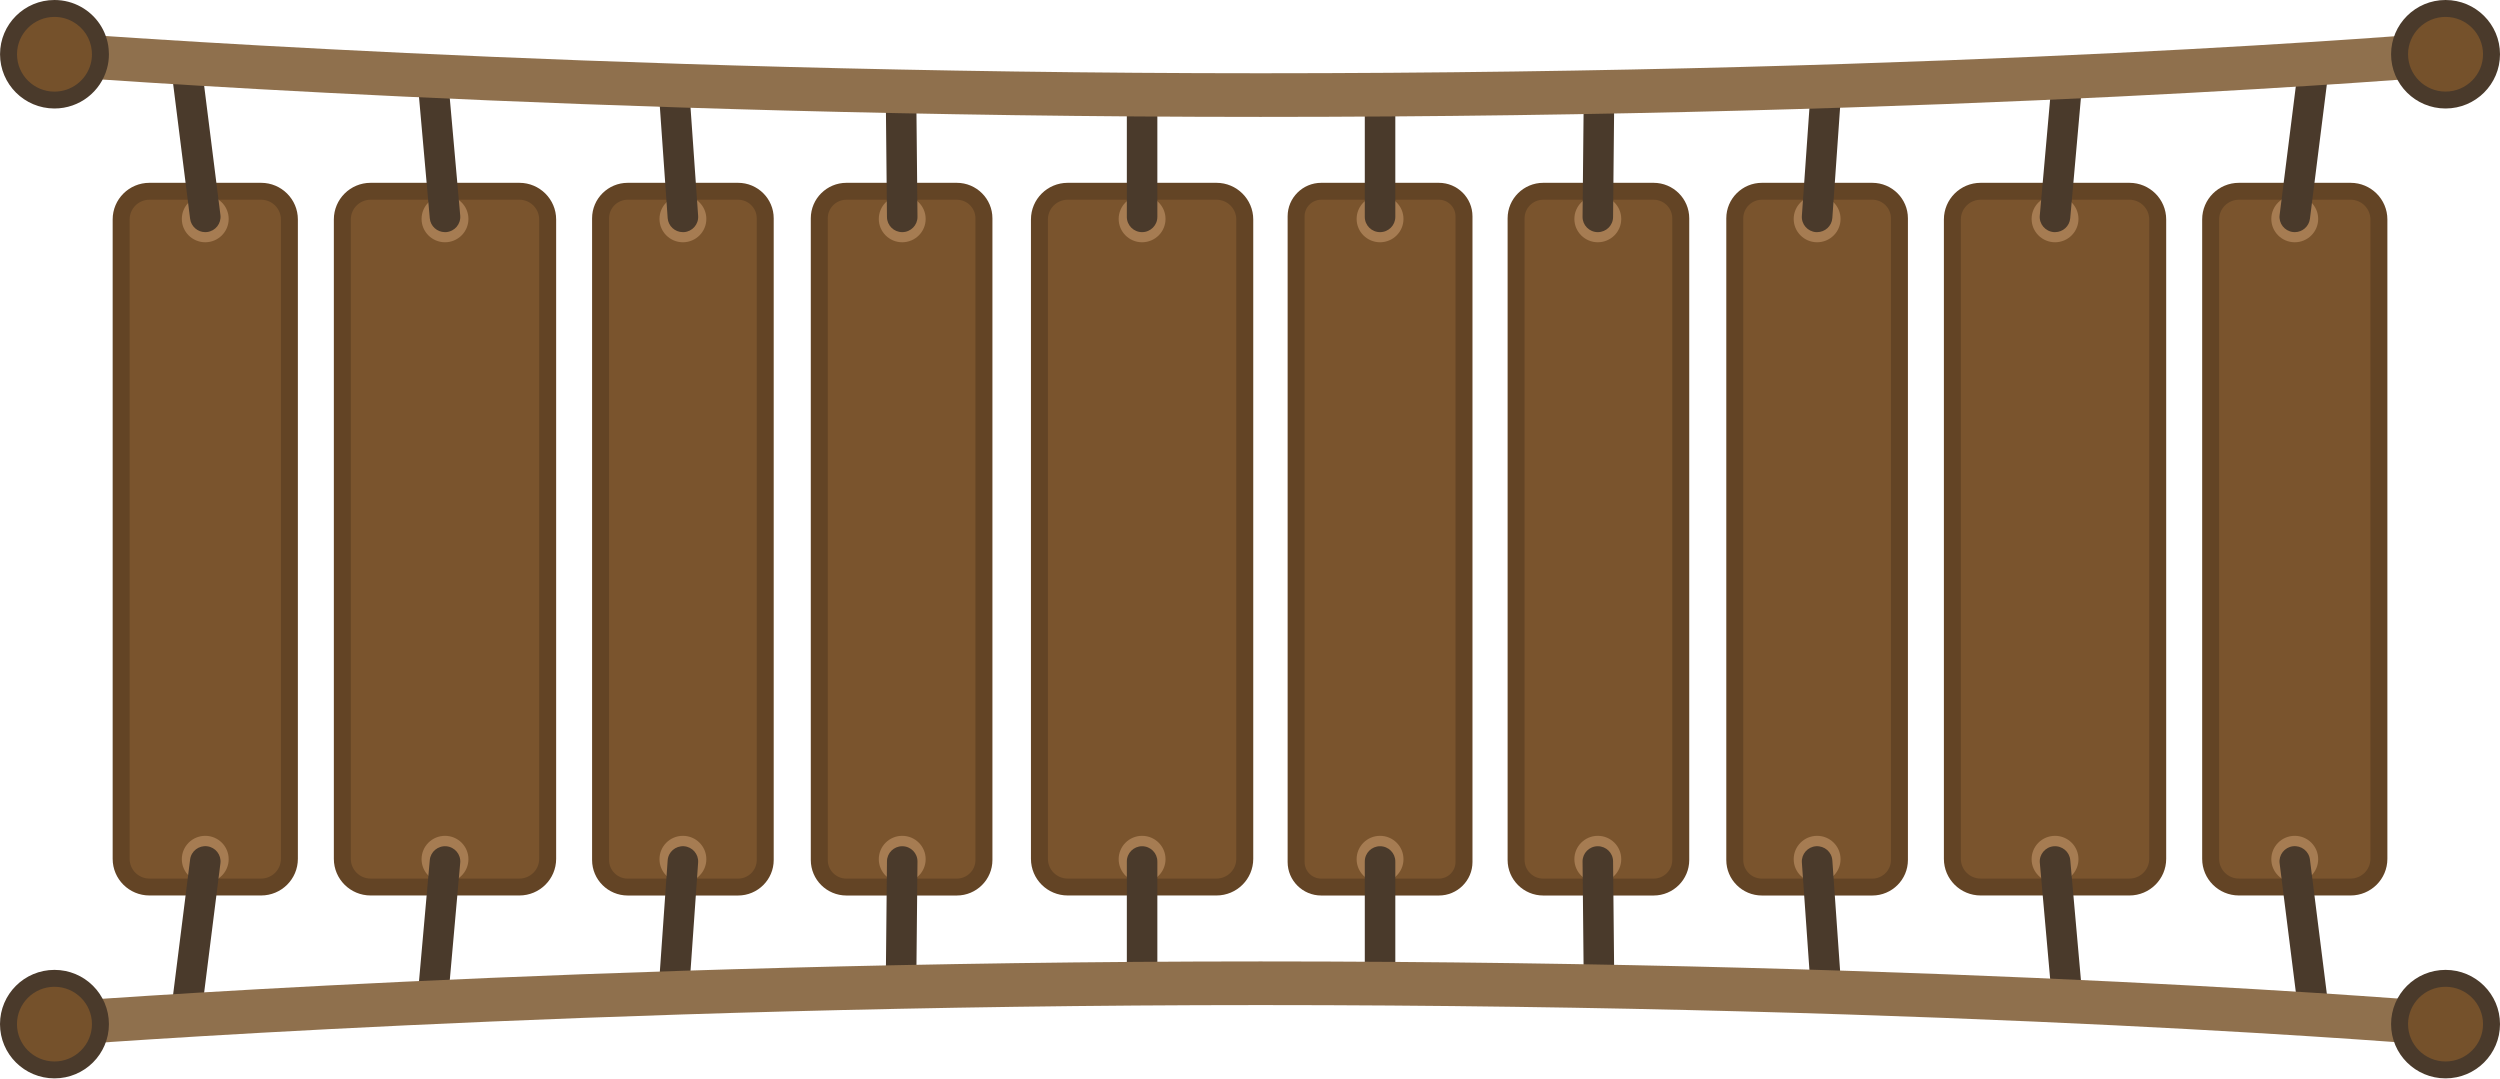 <svg width="630" height="272" viewBox="0 0 630 272" fill="none" xmlns="http://www.w3.org/2000/svg">
<path d="M37.648 223.54C33.712 223.54 30.52 220.35 30.52 216.44V55.3C30.52 51.38 33.722 48.2 37.648 48.2H65.788C69.723 48.2 72.916 51.39 72.916 55.3V216.43C72.916 220.35 69.713 223.53 65.788 223.53H37.648V223.54Z" fill="#7A542D"/>
<path d="M65.798 50.33C68.549 50.33 70.787 52.56 70.787 55.3V216.43C70.787 219.17 68.549 221.4 65.798 221.4H37.658C34.907 221.4 32.668 219.17 32.668 216.43V55.3C32.668 52.56 34.907 50.33 37.658 50.33H65.798ZM65.798 46.07H37.658C32.538 46.07 28.391 50.2 28.391 55.3V216.43C28.391 221.53 32.538 225.66 37.658 225.66H65.798C70.918 225.66 75.064 221.53 75.064 216.43V55.3C75.064 50.21 70.918 46.07 65.798 46.07Z" fill="#634425"/>
<path d="M51.723 222.39C54.983 222.39 57.626 219.757 57.626 216.51C57.626 213.263 54.983 210.63 51.723 210.63C48.463 210.63 45.82 213.263 45.82 216.51C45.82 219.757 48.463 222.39 51.723 222.39Z" fill="#A67C52"/>
<path d="M51.723 61.05C54.983 61.05 57.626 58.417 57.626 55.17C57.626 51.923 54.983 49.29 51.723 49.29C48.463 49.29 45.82 51.923 45.82 55.17C45.82 58.417 48.463 61.05 51.723 61.05Z" fill="#A67C52"/>
<path d="M51.723 58.5C49.815 58.5 48.159 57.08 47.908 55.14L43.009 16.23C42.748 14.13 44.243 12.21 46.352 11.95C48.46 11.68 50.388 13.17 50.649 15.28L55.548 54.19C55.809 56.29 54.313 58.21 52.205 58.47C52.044 58.49 51.883 58.5 51.723 58.5Z" fill="#4A3A2B"/>
<path d="M46.834 259.81C46.673 259.81 46.512 259.8 46.352 259.78C44.243 259.52 42.748 257.6 43.009 255.5L47.908 216.59C48.169 214.49 50.096 213 52.205 213.26C54.313 213.52 55.809 215.44 55.548 217.54L50.649 256.45C50.398 258.4 48.741 259.81 46.834 259.81Z" fill="#4A3A2B"/>
<path d="M93.396 223.54C89.461 223.54 86.268 220.35 86.268 216.44V55.3C86.268 51.38 89.471 48.2 93.396 48.2H130.883C134.819 48.2 138.011 51.39 138.011 55.3V216.43C138.011 220.35 134.809 223.53 130.883 223.53H93.396V223.54Z" fill="#7A542D"/>
<path d="M130.883 50.33C133.634 50.33 135.873 52.56 135.873 55.3V216.43C135.873 219.17 133.634 221.4 130.883 221.4H93.396C90.645 221.4 88.407 219.17 88.407 216.43V55.3C88.407 52.56 90.645 50.33 93.396 50.33H130.883ZM130.883 46.07H93.396C88.276 46.07 84.13 50.2 84.13 55.3V216.43C84.13 221.53 88.276 225.66 93.396 225.66H130.883C136.003 225.66 140.149 221.53 140.149 216.43V55.3C140.149 50.21 135.993 46.07 130.883 46.07Z" fill="#634425"/>
<path d="M112.14 222.39C115.4 222.39 118.043 219.757 118.043 216.51C118.043 213.263 115.4 210.63 112.14 210.63C108.879 210.63 106.237 213.263 106.237 216.51C106.237 219.757 108.879 222.39 112.14 222.39Z" fill="#A67C52"/>
<path d="M112.14 61.05C115.4 61.05 118.043 58.417 118.043 55.17C118.043 51.923 115.4 49.29 112.14 49.29C108.879 49.29 106.237 51.923 106.237 55.17C106.237 58.417 108.879 61.05 112.14 61.05Z" fill="#A67C52"/>
<path d="M112.13 58.5C110.162 58.5 108.475 57 108.305 55.01L105.072 18.67C104.881 16.56 106.447 14.7 108.566 14.51C110.674 14.33 112.551 15.88 112.742 17.99L115.975 54.33C116.165 56.44 114.599 58.3 112.481 58.49C112.361 58.49 112.25 58.5 112.13 58.5Z" fill="#4A3A2B"/>
<path d="M108.907 257.25C108.797 257.25 108.676 257.24 108.566 257.24C106.447 257.05 104.881 255.19 105.072 253.08L108.305 216.74C108.495 214.63 110.363 213.09 112.481 213.26C114.599 213.45 116.165 215.31 115.975 217.42L112.742 253.76C112.551 255.75 110.875 257.25 108.907 257.25Z" fill="#4A3A2B"/>
<path d="M158.19 223.54C154.415 223.54 151.343 220.48 151.343 216.72V55.02C151.343 51.26 154.415 48.2 158.19 48.2H185.989C189.764 48.2 192.836 51.26 192.836 55.02V216.72C192.836 220.48 189.764 223.54 185.989 223.54H158.19V223.54Z" fill="#7A542D"/>
<path d="M185.989 50.33C188.589 50.33 190.698 52.43 190.698 55.02V216.72C190.698 219.31 188.589 221.41 185.989 221.41H158.19C155.59 221.41 153.482 219.31 153.482 216.72V55.02C153.482 52.43 155.59 50.33 158.19 50.33H185.989ZM185.989 46.07H158.19C153.231 46.07 149.205 50.08 149.205 55.02V216.72C149.205 221.66 153.231 225.67 158.19 225.67H185.989C190.949 225.67 194.974 221.66 194.974 216.72V55.02C194.974 50.08 190.949 46.07 185.989 46.07Z" fill="#634425"/>
<path d="M172.095 222.39C175.355 222.39 177.998 219.757 177.998 216.51C177.998 213.263 175.355 210.63 172.095 210.63C168.834 210.63 166.192 213.263 166.192 216.51C166.192 219.757 168.834 222.39 172.095 222.39Z" fill="#A67C52"/>
<path d="M172.095 61.05C175.355 61.05 177.998 58.417 177.998 55.17C177.998 51.922 175.355 49.29 172.095 49.29C168.834 49.29 166.192 51.922 166.192 55.17C166.192 58.417 168.834 61.05 172.095 61.05Z" fill="#A67C52"/>
<path d="M172.085 58.5C170.087 58.5 168.39 56.96 168.25 54.94L165.84 20.62C165.69 18.51 167.286 16.68 169.414 16.53C171.533 16.4 173.37 17.97 173.52 20.09L175.93 54.41C176.08 56.52 174.484 58.35 172.356 58.5C172.265 58.49 172.175 58.5 172.085 58.5Z" fill="#4A3A2B"/>
<path d="M169.685 255.23C169.595 255.23 169.505 255.23 169.414 255.22C167.296 255.07 165.7 253.24 165.84 251.13L168.25 216.81C168.4 214.7 170.217 213.12 172.356 213.25C174.474 213.4 176.07 215.23 175.93 217.34L173.52 251.66C173.38 253.68 171.693 255.23 169.685 255.23Z" fill="#4A3A2B"/>
<path d="M213.306 223.54C209.531 223.54 206.459 220.48 206.459 216.72V55.02C206.459 51.26 209.531 48.2 213.306 48.2H241.105C244.88 48.2 247.952 51.26 247.952 55.02V216.72C247.952 220.48 244.88 223.54 241.105 223.54H213.306V223.54Z" fill="#7A542D"/>
<path d="M241.105 50.33C243.705 50.33 245.814 52.43 245.814 55.02V216.72C245.814 219.31 243.705 221.41 241.105 221.41H213.306C210.706 221.41 208.598 219.31 208.598 216.72V55.02C208.598 52.43 210.706 50.33 213.306 50.33H241.105ZM241.105 46.07H213.306C208.347 46.07 204.321 50.08 204.321 55.02V216.72C204.321 221.66 208.347 225.67 213.306 225.67H241.105C246.065 225.67 250.091 221.66 250.091 216.72V55.02C250.091 50.08 246.065 46.07 241.105 46.07Z" fill="#634425"/>
<path d="M227.361 222.39C230.622 222.39 233.265 219.757 233.265 216.51C233.265 213.263 230.622 210.63 227.361 210.63C224.101 210.63 221.458 213.263 221.458 216.51C221.458 219.757 224.101 222.39 227.361 222.39Z" fill="#A67C52"/>
<path d="M227.361 61.05C230.622 61.05 233.265 58.417 233.265 55.17C233.265 51.922 230.622 49.29 227.361 49.29C224.101 49.29 221.458 51.922 221.458 55.17C221.458 58.417 224.101 61.05 227.361 61.05Z" fill="#A67C52"/>
<path d="M227.361 58.5C225.253 58.5 223.536 56.81 223.516 54.71L223.205 23.09C223.185 20.97 224.892 19.24 227.01 19.22C227.02 19.22 227.04 19.22 227.05 19.22C229.158 19.22 230.875 20.91 230.895 23.01L231.206 54.63C231.227 56.75 229.52 58.48 227.402 58.5C227.381 58.5 227.371 58.5 227.361 58.5Z" fill="#4A3A2B"/>
<path d="M227.05 252.53C227.04 252.53 227.02 252.53 227.01 252.53C224.882 252.51 223.185 250.78 223.205 248.66L223.516 217.04C223.536 214.94 225.253 213.25 227.361 213.25C227.371 213.25 227.392 213.25 227.402 213.25C229.53 213.27 231.227 215 231.206 217.12L230.895 248.74C230.875 250.84 229.158 252.53 227.05 252.53Z" fill="#4A3A2B"/>
<path d="M332.955 223.54C329.462 223.54 326.621 220.71 326.621 217.23V54.51C326.621 51.03 329.462 48.2 332.955 48.2H362.592C366.085 48.2 368.926 51.03 368.926 54.51V217.23C368.926 220.71 366.085 223.54 362.592 223.54H332.955V223.54Z" fill="#7A542D"/>
<path d="M362.592 50.33C364.911 50.33 366.788 52.21 366.788 54.51V217.23C366.788 219.54 364.901 221.41 362.592 221.41H332.955C330.636 221.41 328.759 219.53 328.759 217.23V54.51C328.759 52.2 330.646 50.33 332.955 50.33H362.592ZM362.592 46.07H332.955C328.277 46.07 324.482 49.85 324.482 54.51V217.23C324.482 221.89 328.277 225.67 332.955 225.67H362.592C367.27 225.67 371.065 221.89 371.065 217.23V54.51C371.065 49.85 367.27 46.07 362.592 46.07Z" fill="#634425"/>
<path d="M347.773 222.39C351.034 222.39 353.677 219.757 353.677 216.51C353.677 213.263 351.034 210.63 347.773 210.63C344.513 210.63 341.87 213.263 341.87 216.51C341.87 219.757 344.513 222.39 347.773 222.39Z" fill="#A67C52"/>
<path d="M347.773 61.05C351.034 61.05 353.677 58.417 353.677 55.17C353.677 51.923 351.034 49.29 347.773 49.29C344.513 49.29 341.87 51.923 341.87 55.17C341.87 58.417 344.513 61.05 347.773 61.05Z" fill="#A67C52"/>
<path d="M347.773 58.5C345.645 58.5 343.928 56.78 343.928 54.67V23.95C343.928 21.83 345.655 20.12 347.773 20.12C349.902 20.12 351.619 21.84 351.619 23.95V54.67C351.619 56.78 349.902 58.5 347.773 58.5Z" fill="#4A3A2B"/>
<path d="M347.773 251.63C345.645 251.63 343.928 249.91 343.928 247.8V217.08C343.928 214.96 345.655 213.25 347.773 213.25C349.902 213.25 351.619 214.97 351.619 217.08V247.8C351.619 249.91 349.902 251.63 347.773 251.63Z" fill="#4A3A2B"/>
<path d="M269.065 223.54C265.129 223.54 261.937 220.35 261.937 216.44V55.3C261.937 51.38 265.14 48.2 269.065 48.2H306.552C310.487 48.2 313.68 51.39 313.68 55.3V216.43C313.68 220.35 310.477 223.53 306.552 223.53H269.065V223.54Z" fill="#7A542D"/>
<path d="M306.552 50.33C309.303 50.33 311.541 52.56 311.541 55.3V216.43C311.541 219.17 309.303 221.4 306.552 221.4H269.065C266.314 221.4 264.075 219.17 264.075 216.43V55.3C264.075 52.56 266.314 50.33 269.065 50.33H306.552ZM306.552 46.07H269.065C263.945 46.07 259.799 50.2 259.799 55.3V216.43C259.799 221.53 263.945 225.66 269.065 225.66H306.552C311.672 225.66 315.818 221.53 315.818 216.43V55.3C315.818 50.21 311.662 46.07 306.552 46.07Z" fill="#634425"/>
<path d="M287.808 222.39C291.069 222.39 293.712 219.757 293.712 216.51C293.712 213.263 291.069 210.63 287.808 210.63C284.548 210.63 281.905 213.263 281.905 216.51C281.905 219.757 284.548 222.39 287.808 222.39Z" fill="#A67C52"/>
<path d="M287.808 61.05C291.069 61.05 293.712 58.417 293.712 55.17C293.712 51.923 291.069 49.29 287.808 49.29C284.548 49.29 281.905 51.923 281.905 55.17C281.905 58.417 284.548 61.05 287.808 61.05Z" fill="#A67C52"/>
<path d="M287.808 58.5C285.68 58.5 283.963 56.78 283.963 54.67V23.74C283.963 21.62 285.69 19.91 287.808 19.91C289.937 19.91 291.653 21.63 291.653 23.74V54.67C291.653 56.78 289.927 58.5 287.808 58.5Z" fill="#4A3A2B"/>
<path d="M287.808 251.84C285.68 251.84 283.963 250.12 283.963 248.01V217.08C283.963 214.96 285.69 213.25 287.808 213.25C289.937 213.25 291.653 214.97 291.653 217.08V248.01C291.653 250.12 289.927 251.84 287.808 251.84Z" fill="#4A3A2B"/>
<path d="M592.352 223.54C596.288 223.54 599.48 220.35 599.48 216.44V55.3C599.48 51.38 596.278 48.2 592.352 48.2H564.212C560.277 48.2 557.084 51.39 557.084 55.3V216.43C557.084 220.35 560.287 223.53 564.212 223.53H592.352V223.54Z" fill="#7A542D"/>
<path d="M564.212 50.33H592.352C595.103 50.33 597.342 52.56 597.342 55.3V216.43C597.342 219.17 595.103 221.4 592.352 221.4H564.212C561.461 221.4 559.223 219.17 559.223 216.43V55.3C559.212 52.56 561.461 50.33 564.212 50.33ZM564.212 46.07C559.092 46.07 554.946 50.2 554.946 55.3V216.43C554.946 221.53 559.092 225.66 564.212 225.66H592.352C597.472 225.66 601.619 221.53 601.619 216.43V55.3C601.619 50.2 597.472 46.07 592.352 46.07H564.212Z" fill="#634425"/>
<path d="M578.277 222.39C581.537 222.39 584.18 219.757 584.18 216.51C584.18 213.263 581.537 210.63 578.277 210.63C575.017 210.63 572.374 213.263 572.374 216.51C572.374 219.757 575.017 222.39 578.277 222.39Z" fill="#A67C52"/>
<path d="M578.277 61.05C581.537 61.05 584.18 58.417 584.18 55.17C584.18 51.923 581.537 49.29 578.277 49.29C575.017 49.29 572.374 51.923 572.374 55.17C572.374 58.417 575.017 61.05 578.277 61.05Z" fill="#A67C52"/>
<path d="M578.287 58.5C580.195 58.5 581.851 57.08 582.102 55.14L587.001 16.23C587.262 14.13 585.767 12.21 583.658 11.95C581.55 11.68 579.622 13.17 579.361 15.28L574.462 54.19C574.201 56.29 575.697 58.21 577.805 58.47C577.966 58.49 578.127 58.5 578.287 58.5Z" fill="#4A3A2B"/>
<path d="M583.176 259.81C583.337 259.81 583.498 259.8 583.658 259.78C585.767 259.52 587.262 257.6 587.001 255.5L582.102 216.59C581.841 214.49 579.914 213 577.805 213.26C575.697 213.52 574.201 215.44 574.462 217.54L579.361 256.45C579.602 258.4 581.259 259.81 583.176 259.81Z" fill="#4A3A2B"/>
<path d="M536.614 223.54C540.549 223.54 543.742 220.35 543.742 216.44V55.3C543.742 51.38 540.539 48.2 536.614 48.2H499.127C495.191 48.2 491.999 51.39 491.999 55.3V216.43C491.999 220.35 495.201 223.53 499.127 223.53H536.614V223.54Z" fill="#7A542D"/>
<path d="M499.127 50.33H536.614C539.365 50.33 541.603 52.56 541.603 55.3V216.43C541.603 219.17 539.365 221.4 536.614 221.4H499.127C496.376 221.4 494.137 219.17 494.137 216.43V55.3C494.137 52.56 496.376 50.33 499.127 50.33ZM499.127 46.07C494.007 46.07 489.861 50.2 489.861 55.3V216.43C489.861 221.53 494.007 225.66 499.127 225.66H536.614C541.734 225.66 545.88 221.53 545.88 216.43V55.3C545.88 50.2 541.734 46.07 536.614 46.07H499.127Z" fill="#634425"/>
<path d="M517.87 222.39C521.131 222.39 523.773 219.757 523.773 216.51C523.773 213.263 521.131 210.63 517.87 210.63C514.61 210.63 511.967 213.263 511.967 216.51C511.967 219.757 514.61 222.39 517.87 222.39Z" fill="#A67C52"/>
<path d="M517.87 61.05C521.131 61.05 523.773 58.417 523.773 55.17C523.773 51.923 521.131 49.29 517.87 49.29C514.61 49.29 511.967 51.923 511.967 55.17C511.967 58.417 514.61 61.05 517.87 61.05Z" fill="#A67C52"/>
<path d="M517.87 58.5C519.838 58.5 521.525 57 521.695 55.01L524.928 18.67C525.119 16.56 523.553 14.7 521.434 14.51C519.326 14.33 517.449 15.88 517.258 17.99L514.025 54.33C513.835 56.44 515.401 58.3 517.519 58.49C517.65 58.49 517.76 58.5 517.87 58.5Z" fill="#4A3A2B"/>
<path d="M521.103 257.25C521.213 257.25 521.334 257.24 521.444 257.24C523.563 257.05 525.129 255.19 524.938 253.08L521.705 216.74C521.515 214.63 519.647 213.09 517.529 213.26C515.411 213.45 513.845 215.31 514.035 217.42L517.268 253.76C517.449 255.75 519.135 257.25 521.103 257.25Z" fill="#4A3A2B"/>
<path d="M471.82 223.54C475.595 223.54 478.667 220.48 478.667 216.72V55.02C478.667 51.26 475.595 48.2 471.82 48.2H444.021C440.246 48.2 437.174 51.26 437.174 55.02V216.72C437.174 220.48 440.246 223.54 444.021 223.54H471.82V223.54Z" fill="#7A542D"/>
<path d="M444.011 50.33H471.81C474.41 50.33 476.518 52.43 476.518 55.02V216.72C476.518 219.31 474.41 221.41 471.81 221.41H444.011C441.411 221.41 439.302 219.31 439.302 216.72V55.02C439.312 52.43 441.421 50.33 444.011 50.33ZM444.011 46.07C439.051 46.07 435.026 50.08 435.026 55.02V216.72C435.026 221.66 439.051 225.67 444.011 225.67H471.81C476.769 225.67 480.795 221.66 480.795 216.72V55.02C480.795 50.08 476.769 46.07 471.81 46.07H444.011Z" fill="#634425"/>
<path d="M457.915 222.39C461.176 222.39 463.818 219.757 463.818 216.51C463.818 213.263 461.176 210.63 457.915 210.63C454.655 210.63 452.012 213.263 452.012 216.51C452.012 219.757 454.655 222.39 457.915 222.39Z" fill="#A67C52"/>
<path d="M457.915 61.05C461.176 61.05 463.818 58.417 463.818 55.17C463.818 51.922 461.176 49.29 457.915 49.29C454.655 49.29 452.012 51.922 452.012 55.17C452.012 58.417 454.655 61.05 457.915 61.05Z" fill="#A67C52"/>
<path d="M457.915 58.5C459.913 58.5 461.61 56.96 461.75 54.94L464.16 20.62C464.31 18.51 462.714 16.68 460.586 16.53C458.467 16.4 456.63 17.97 456.48 20.09L454.07 54.41C453.92 56.52 455.516 58.35 457.644 58.5C457.735 58.49 457.825 58.5 457.915 58.5Z" fill="#4A3A2B"/>
<path d="M460.315 255.23C460.405 255.23 460.495 255.23 460.586 255.22C462.704 255.07 464.3 253.24 464.16 251.13L461.75 216.81C461.6 214.7 459.783 213.12 457.644 213.25C455.526 213.4 453.93 215.23 454.07 217.34L456.48 251.66C456.62 253.68 458.317 255.23 460.315 255.23Z" fill="#4A3A2B"/>
<path d="M416.704 223.54C420.479 223.54 423.551 220.48 423.551 216.72V55.02C423.551 51.26 420.479 48.2 416.704 48.2H388.905C385.13 48.2 382.058 51.26 382.058 55.02V216.72C382.058 220.48 385.13 223.54 388.905 223.54H416.704V223.54Z" fill="#7A542D"/>
<path d="M388.905 50.33H416.704C419.304 50.33 421.412 52.43 421.412 55.02V216.72C421.412 219.31 419.304 221.41 416.704 221.41H388.905C386.305 221.41 384.196 219.31 384.196 216.72V55.02C384.196 52.43 386.305 50.33 388.905 50.33ZM388.905 46.07C383.945 46.07 379.919 50.08 379.919 55.02V216.72C379.919 221.66 383.945 225.67 388.905 225.67H416.704C421.663 225.67 425.689 221.66 425.689 216.72V55.02C425.689 50.08 421.663 46.07 416.704 46.07H388.905Z" fill="#634425"/>
<path d="M402.649 222.39C405.909 222.39 408.552 219.757 408.552 216.51C408.552 213.263 405.909 210.63 402.649 210.63C399.388 210.63 396.745 213.263 396.745 216.51C396.745 219.757 399.388 222.39 402.649 222.39Z" fill="#A67C52"/>
<path d="M402.649 61.05C405.909 61.05 408.552 58.417 408.552 55.17C408.552 51.922 405.909 49.29 402.649 49.29C399.388 49.29 396.745 51.922 396.745 55.17C396.745 58.417 399.388 61.05 402.649 61.05Z" fill="#A67C52"/>
<path d="M402.649 58.5C404.757 58.5 406.474 56.81 406.494 54.71L406.805 23.09C406.825 20.97 405.118 19.24 403 19.22C402.99 19.22 402.97 19.22 402.96 19.22C400.852 19.22 399.135 20.91 399.115 23.01L398.804 54.63C398.783 56.75 400.49 58.48 402.608 58.5C402.618 58.5 402.639 58.5 402.649 58.5Z" fill="#4A3A2B"/>
<path d="M402.96 252.53C402.97 252.53 402.99 252.53 403 252.53C405.128 252.51 406.825 250.78 406.805 248.66L406.494 217.04C406.474 214.94 404.757 213.25 402.649 213.25C402.639 213.25 402.618 213.25 402.608 213.25C400.48 213.27 398.783 215 398.804 217.12L399.115 248.74C399.135 250.84 400.852 252.53 402.96 252.53Z" fill="#4A3A2B"/>
<path d="M13.724 13.67C15.039 13.77 146.926 23.96 317.645 23.96C495.724 23.96 615.092 13.76 616.276 13.66" stroke="#8F704D" stroke-width="11" stroke-miterlimit="10"/>
<path d="M13.724 258.07C15.039 257.97 146.926 247.78 317.645 247.78C495.724 247.78 615.092 257.98 616.276 258.08" stroke="#8F704D" stroke-width="11" stroke-miterlimit="10"/>
<path d="M13.724 25.2C7.339 25.2 2.148 20.02 2.148 13.66C2.148 7.3 7.339 2.12 13.724 2.12C15.702 2.12 17.639 2.62 19.346 3.57C22.679 5.41 24.878 8.75 25.249 12.52C25.289 12.92 25.309 13.3 25.309 13.66C25.309 14.7 25.179 15.71 24.908 16.67C23.542 21.7 18.944 25.2 13.724 25.2Z" fill="#75512B"/>
<path d="M13.724 4.26C15.33 4.26 16.916 4.67 18.322 5.45C21.032 6.95 22.829 9.67 23.121 12.74C23.151 13.08 23.171 13.39 23.171 13.68C23.171 14.52 23.06 15.35 22.84 16.15C21.735 20.24 17.991 23.09 13.724 23.09C8.523 23.09 4.287 18.87 4.287 13.68C4.287 8.49 8.523 4.26 13.724 4.26ZM13.724 0C6.154 0 0.01 6.11 0.01 13.67C0.01 21.21 6.144 27.34 13.724 27.34C20.059 27.34 25.39 23.07 26.966 17.25C27.287 16.11 27.448 14.91 27.448 13.67C27.448 13.22 27.418 12.77 27.377 12.32C26.936 7.75 24.235 3.84 20.39 1.72C18.412 0.62 16.143 0 13.724 0Z" fill="#4A3A2B"/>
<path d="M13.724 269.61C7.339 269.61 2.138 264.43 2.138 258.07C2.138 251.71 7.339 246.53 13.724 246.53C20.109 246.53 25.309 251.71 25.309 258.07C25.309 264.43 20.109 269.61 13.724 269.61Z" fill="#75512B"/>
<path d="M13.724 248.67C18.934 248.67 23.171 252.89 23.171 258.08C23.171 263.27 18.934 267.49 13.724 267.49C8.513 267.49 4.277 263.27 4.277 258.08C4.277 252.89 8.523 248.67 13.724 248.67ZM13.724 244.41C6.144 244.41 0 250.53 0 258.08C0 265.63 6.144 271.75 13.724 271.75C21.303 271.75 27.448 265.63 27.448 258.08C27.448 250.53 21.303 244.41 13.724 244.41Z" fill="#4A3A2B"/>
<path d="M616.276 269.61C609.891 269.61 604.691 264.43 604.691 258.07C604.691 251.71 609.891 246.53 616.276 246.53C622.661 246.53 627.862 251.71 627.862 258.07C627.862 264.43 622.661 269.61 616.276 269.61Z" fill="#75512B"/>
<path d="M616.276 248.67C621.487 248.67 625.723 252.89 625.723 258.08C625.723 263.27 621.487 267.49 616.276 267.49C611.066 267.49 606.829 263.27 606.829 258.08C606.829 252.89 611.076 248.67 616.276 248.67ZM616.276 244.41C608.696 244.41 602.552 250.53 602.552 258.08C602.552 265.63 608.696 271.75 616.276 271.75C623.856 271.75 630 265.63 630 258.08C630 250.53 623.856 244.41 616.276 244.41Z" fill="#4A3A2B"/>
<path d="M616.276 25.2C609.891 25.2 604.691 20.02 604.691 13.66C604.691 7.3 609.891 2.12 616.276 2.12C622.661 2.12 627.862 7.3 627.862 13.66C627.862 20.03 622.661 25.2 616.276 25.2Z" fill="#75512B"/>
<path d="M616.276 4.26C621.487 4.26 625.723 8.48 625.723 13.67C625.723 18.86 621.487 23.08 616.276 23.08C611.066 23.08 606.829 18.86 606.829 13.67C606.839 8.48 611.076 4.26 616.276 4.26ZM616.276 0C608.696 0 602.552 6.12 602.552 13.67C602.552 21.22 608.696 27.34 616.276 27.34C623.856 27.34 630 21.22 630 13.67C630 6.12 623.856 0 616.276 0Z" fill="#4A3A2B"/>
</svg>
